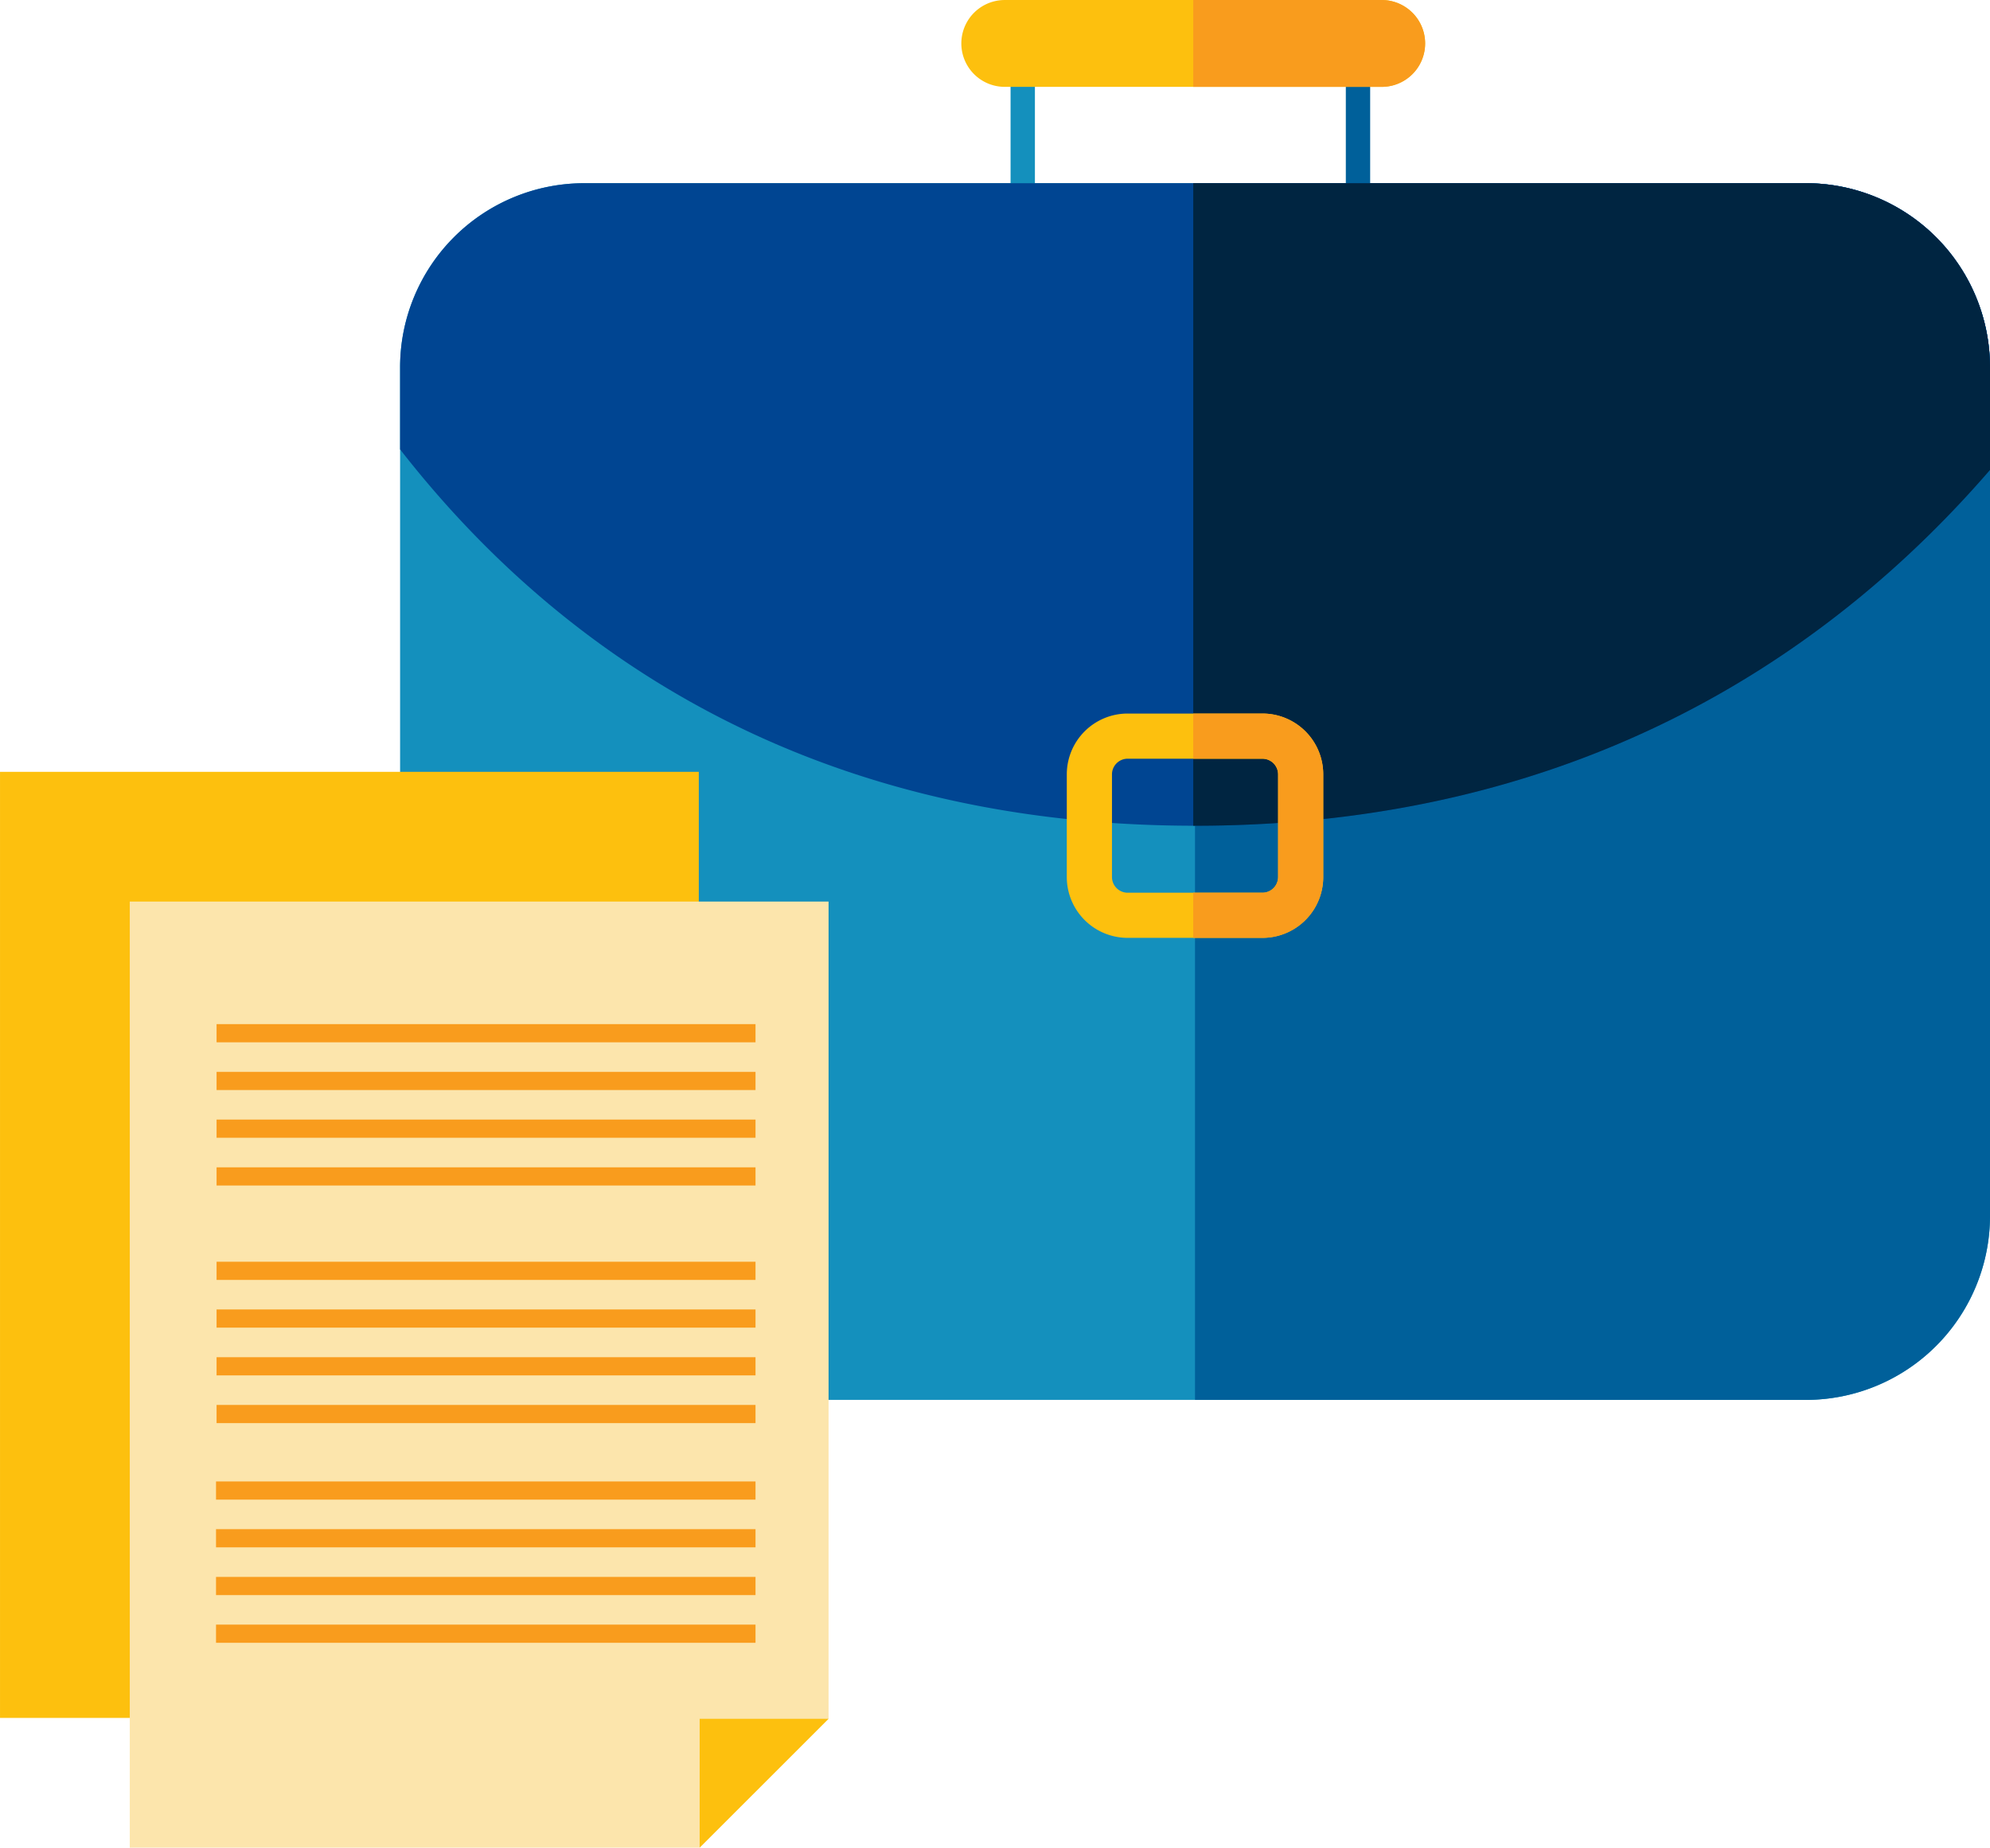 <svg xmlns="http://www.w3.org/2000/svg" xmlns:xlink="http://www.w3.org/1999/xlink" width="173.101" height="160.745" viewBox="0 0 173.101 160.745">
  <defs>
    <clipPath id="clip-path">
      <rect id="Rectángulo_46971" data-name="Rectángulo 46971" width="173.101" height="160.745" fill="none"/>
    </clipPath>
  </defs>
  <g id="Grupo_157179" data-name="Grupo 157179" transform="translate(1 -25)">
    <g id="Grupo_156934" data-name="Grupo 156934" transform="translate(-1 25)" clip-path="url(#clip-path)">
      <path id="Trazado_222547" data-name="Trazado 222547" d="M150.219,21.476V95.294A16.017,16.017,0,0,1,134.2,111.311H27.934A16.016,16.016,0,0,1,11.92,95.294V21.476A16.016,16.016,0,0,1,27.934,5.459H134.2a16.017,16.017,0,0,1,16.017,16.017" transform="translate(22.882 10.48)" fill="#1490bd"/>
      <path id="Trazado_222548" data-name="Trazado 222548" d="M88.736,5.459H35.6V111.311H88.736a16.019,16.019,0,0,0,16.017-16.017V21.476A16.019,16.019,0,0,0,88.736,5.459" transform="translate(68.348 10.48)" fill="#00609a"/>
      <rect id="Rectángulo_46957" data-name="Rectángulo 46957" width="2.117" height="15.413" transform="translate(87.905 2.417)" fill="#1490bd"/>
      <rect id="Rectángulo_46958" data-name="Rectángulo 46958" width="2.117" height="15.413" transform="translate(117.067 2.417)" fill="#00609a"/>
      <path id="Trazado_222549" data-name="Trazado 222549" d="M150.219,21.476V30.4C136.563,46.182,114.7,61.359,81.066,61.359c-34.89,0-56.373-16.338-69.146-32.744V21.476A16.016,16.016,0,0,1,27.934,5.459H134.2a16.017,16.017,0,0,1,16.017,16.017" transform="translate(22.882 10.48)" fill="#004592"/>
      <path id="Trazado_222550" data-name="Trazado 222550" d="M88.84,5.459H35.55v55.9h.158c33.626,0,55.5-15.174,69.149-30.957V21.476A16.017,16.017,0,0,0,88.84,5.459" transform="translate(68.244 10.48)" fill="#002541"/>
      <path id="Trazado_222551" data-name="Trazado 222551" d="M60.785,23H0v82.308H49.573L60.785,94.093Z" transform="translate(0.001 44.151)" fill="#fdc00e"/>
      <path id="Trazado_222552" data-name="Trazado 222552" d="M64.651,26.865H3.866v82.308h49.57L64.651,97.962Z" transform="translate(7.422 51.572)" fill="#fce5ac"/>
      <path id="Trazado_222553" data-name="Trazado 222553" d="M20.845,62.427,32.059,51.216H20.845Z" transform="translate(40.015 98.318)" fill="#fdc00e"/>
      <rect id="Rectángulo_46959" data-name="Rectángulo 46959" width="46.881" height="1.582" transform="translate(18.838 109.771)" fill="#f99c1d"/>
      <rect id="Rectángulo_46960" data-name="Rectángulo 46960" width="46.881" height="1.582" transform="translate(18.838 113.922)" fill="#f99c1d"/>
      <rect id="Rectángulo_46961" data-name="Rectángulo 46961" width="46.881" height="1.582" transform="translate(18.838 118.077)" fill="#f99c1d"/>
      <rect id="Rectángulo_46962" data-name="Rectángulo 46962" width="46.881" height="1.582" transform="translate(18.838 122.229)" fill="#f99c1d"/>
      <rect id="Rectángulo_46963" data-name="Rectángulo 46963" width="46.881" height="1.582" transform="translate(18.838 89.099)" fill="#f99c1d"/>
      <rect id="Rectángulo_46964" data-name="Rectángulo 46964" width="46.881" height="1.582" transform="translate(18.838 93.251)" fill="#f99c1d"/>
      <rect id="Rectángulo_46965" data-name="Rectángulo 46965" width="46.881" height="1.582" transform="translate(18.838 97.403)" fill="#f99c1d"/>
      <rect id="Rectángulo_46966" data-name="Rectángulo 46966" width="46.881" height="1.582" transform="translate(18.838 101.558)" fill="#f99c1d"/>
      <rect id="Rectángulo_46967" data-name="Rectángulo 46967" width="46.928" height="1.582" transform="translate(18.791 128.886)" fill="#f99c1d"/>
      <rect id="Rectángulo_46968" data-name="Rectángulo 46968" width="46.928" height="1.582" transform="translate(18.791 133.037)" fill="#f99c1d"/>
      <rect id="Rectángulo_46969" data-name="Rectángulo 46969" width="46.928" height="1.582" transform="translate(18.791 137.192)" fill="#f99c1d"/>
      <rect id="Rectángulo_46970" data-name="Rectángulo 46970" width="46.928" height="1.582" transform="translate(18.791 141.341)" fill="#f99c1d"/>
      <path id="Trazado_222554" data-name="Trazado 222554" d="M48.8,21.262H37.076a5.292,5.292,0,0,0-5.293,5.29v8.934a5.292,5.292,0,0,0,5.293,5.29H48.8a5.289,5.289,0,0,0,5.29-5.29V26.552a5.289,5.289,0,0,0-5.29-5.29m1.363,14.225A1.367,1.367,0,0,1,48.8,36.85H37.076a1.367,1.367,0,0,1-1.363-1.363V26.552a1.364,1.364,0,0,1,1.363-1.361H48.8a1.364,1.364,0,0,1,1.363,1.361Z" transform="translate(61.013 40.817)" fill="#fdc00e"/>
      <path id="Trazado_222555" data-name="Trazado 222555" d="M41.572,21.262H35.549v3.93h6.023a1.364,1.364,0,0,1,1.363,1.361v8.934a1.367,1.367,0,0,1-1.363,1.363H35.549v3.927h6.023a5.287,5.287,0,0,0,5.288-5.29V26.552a5.287,5.287,0,0,0-5.288-5.29" transform="translate(68.242 40.817)" fill="#f99c1d"/>
      <path id="Trazado_222556" data-name="Trazado 222556" d="M65.207,7.556H32.419a3.778,3.778,0,0,1,0-7.556H65.207a3.778,3.778,0,0,1,0,7.556" transform="translate(54.981 0.001)" fill="#fdc00e"/>
      <path id="Trazado_222557" data-name="Trazado 222557" d="M51.944,0H35.55V7.556H51.944a3.778,3.778,0,0,0,0-7.556" transform="translate(68.244 0.001)" fill="#f99c1d"/>
    </g>
  </g>
</svg>
